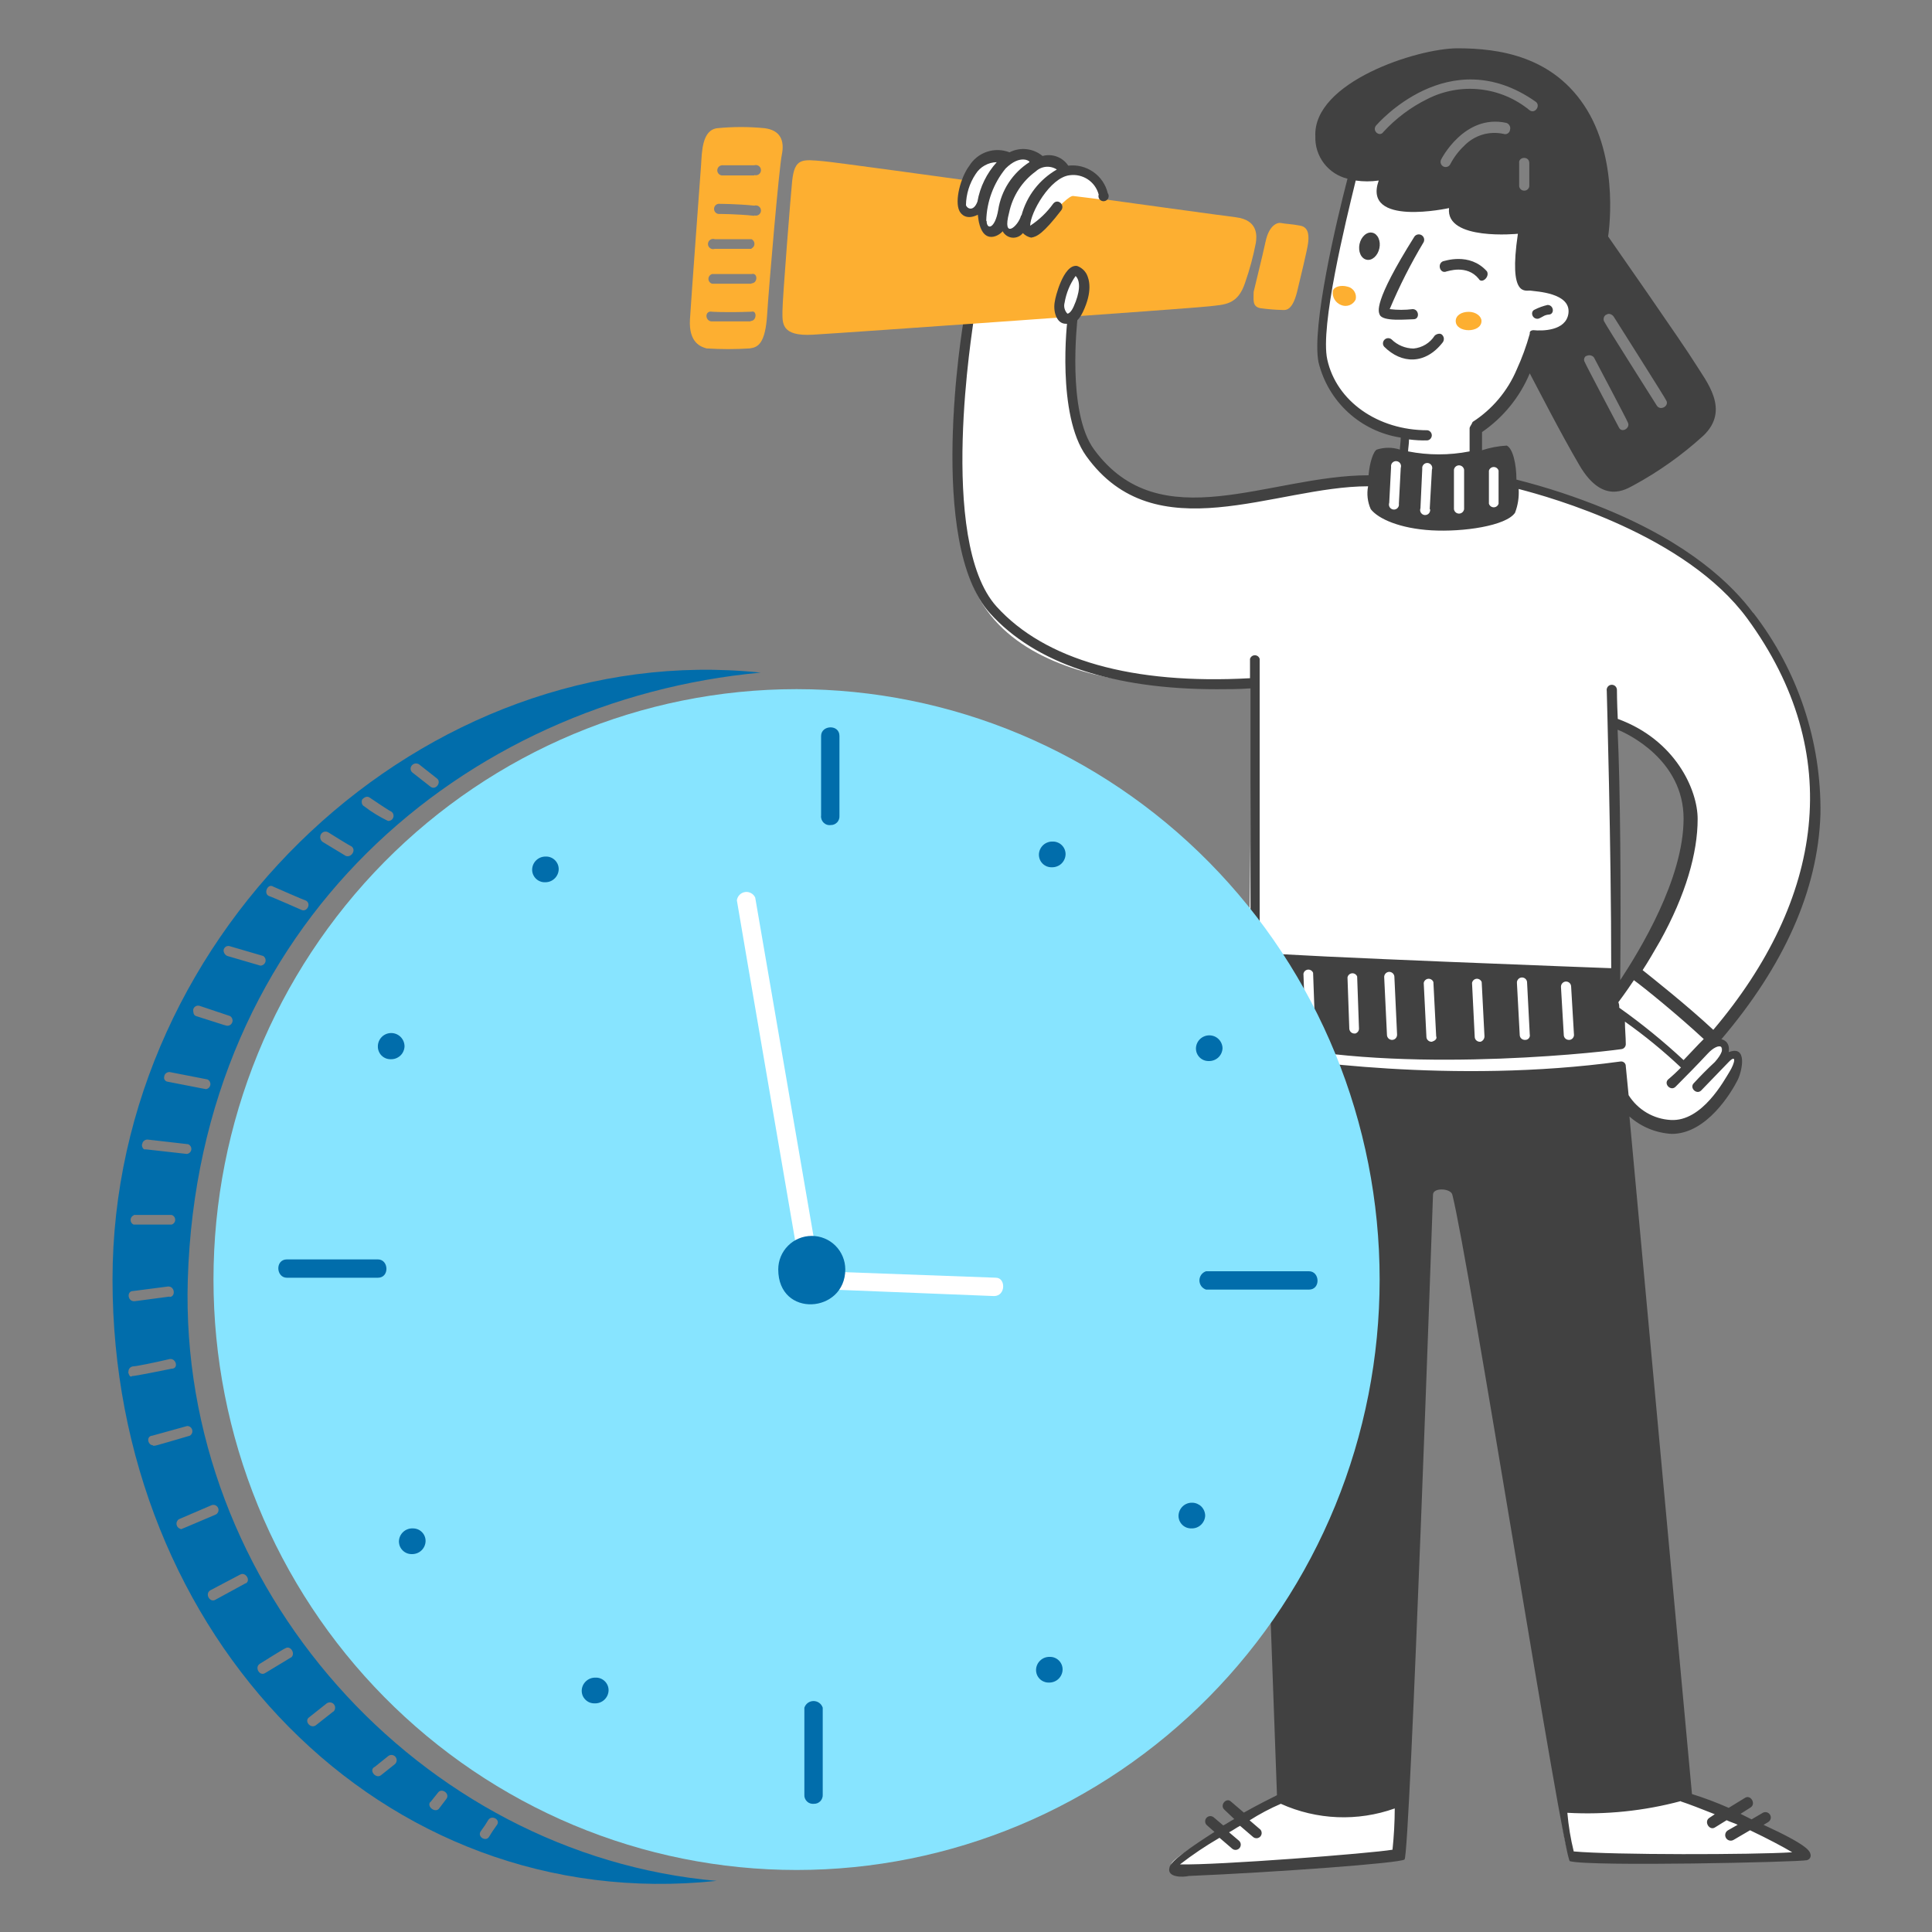 <svg width="50" height="50" viewBox="0 0 50 50" fill="none" xmlns="http://www.w3.org/2000/svg">
<rect x="0" y="0" width="50" height="50" fill="#808080" stroke="none"/>
<path d="M44.568 27.365C44.615 26.722 44.115 26.937 44.093 26.937C46.278 25.035 48.68 19.662 44.948 15.53C42.928 13.295 39.125 12.5 39.125 12.5C39.125 12.5 39.17 11.75 38.913 11.62C38.72 11.527 38.2 11.787 38.2 11.787C38.188 11.573 38.188 11.359 38.2 11.145C38.965 10.572 39.511 9.755 39.75 8.83C39.75 8.83 40.833 8.757 40.82 8.187C40.808 7.617 39.988 7.405 39.585 7.405C39.481 6.893 39.473 6.365 39.563 5.85C39.563 5.85 37.493 6.192 37.66 5.265C37.66 5.265 35.378 5.882 35.855 4.6C35.855 4.6 35.235 4.695 35.023 4.53C35.023 4.53 33.66 8.78 34.475 10.042C34.683 10.381 34.968 10.665 35.307 10.872C35.646 11.078 36.029 11.201 36.425 11.23L36.353 11.8C36.14 11.788 35.926 11.788 35.713 11.8C35.545 11.825 35.57 12.442 35.57 12.442C33.193 12.252 30.385 14.157 28.345 12.015C27.465 11.09 27.728 8.165 27.728 8.165L24.948 8.377C24.948 8.377 24.185 12.627 25.16 15.102C26.465 18.407 32.41 17.692 32.41 17.692L32.293 27.387C35.19 28.67 41.915 27.792 41.915 27.792L41.988 28.67C43.343 29.882 44.59 28.627 44.838 27.815C45.085 27.002 44.568 27.365 44.568 27.365ZM41.788 25.725L41.62 18.69C41.62 18.69 43.605 19.427 43.713 20.995C43.863 23.23 41.788 25.725 41.788 25.725Z" fill="white"/>
<path d="M40.359 46.66C40.359 46.66 40.504 47.942 40.622 47.99C40.739 48.037 46.492 48.132 46.562 47.942C46.632 47.752 43.812 46.565 43.544 46.47C43.522 46.47 41.359 47.062 40.359 46.66Z" fill="white"/>
<path d="M30.311 48.25C30.311 48.607 33.186 48.345 36.181 48C36.286 47.547 36.286 47.075 36.181 46.622C36.181 46.622 34.351 47.05 33.138 46.48C33.116 46.47 30.286 48.037 30.311 48.25Z" fill="white"/>
<path d="M38.341 8.307C38.341 8.187 38.199 8.07 38.009 8.07C37.819 8.07 37.674 8.165 37.674 8.307C37.674 8.625 38.341 8.625 38.341 8.307Z" fill="#FDAF31"/>
<path d="M35.085 7.75C35.093 7.714 35.094 7.677 35.088 7.641C35.082 7.605 35.068 7.57 35.048 7.539C35.029 7.508 35.003 7.482 34.973 7.461C34.943 7.44 34.909 7.425 34.873 7.418C34.705 7.37 34.515 7.418 34.493 7.535C34.484 7.61 34.499 7.685 34.538 7.75C34.576 7.815 34.635 7.865 34.705 7.893C34.775 7.923 34.853 7.925 34.924 7.899C34.995 7.872 35.053 7.819 35.085 7.75Z" fill="#FDAF31"/>
<path d="M33.781 26.532L33.733 25.202C33.738 25.174 33.751 25.148 33.772 25.128C33.793 25.109 33.82 25.097 33.848 25.094C33.877 25.091 33.906 25.098 33.93 25.113C33.954 25.128 33.973 25.151 33.983 25.177L34.031 26.51C34.088 26.695 33.781 26.692 33.781 26.532ZM35.063 26.747C35.028 26.75 34.994 26.739 34.967 26.717C34.94 26.694 34.924 26.662 34.92 26.627L34.873 25.297C34.878 25.269 34.891 25.243 34.912 25.224C34.933 25.204 34.96 25.192 34.988 25.189C35.017 25.186 35.046 25.193 35.07 25.208C35.094 25.223 35.113 25.246 35.123 25.272L35.17 26.605C35.174 26.638 35.165 26.672 35.145 26.698C35.125 26.725 35.096 26.744 35.063 26.75V26.747ZM36.038 26.912C36.004 26.915 35.969 26.904 35.943 26.883C35.916 26.861 35.899 26.829 35.895 26.795L35.823 25.295C35.82 25.26 35.831 25.226 35.854 25.199C35.876 25.172 35.908 25.156 35.943 25.152C35.977 25.15 36.011 25.16 36.038 25.182C36.065 25.204 36.082 25.236 36.086 25.27L36.156 26.77C36.158 26.804 36.148 26.838 36.126 26.865C36.104 26.892 36.072 26.909 36.038 26.912ZM37.058 26.96C37.024 26.963 36.989 26.952 36.963 26.93C36.936 26.908 36.919 26.877 36.916 26.842L36.846 25.44C36.85 25.412 36.864 25.386 36.885 25.366C36.906 25.346 36.932 25.334 36.961 25.331C36.989 25.328 37.018 25.335 37.042 25.35C37.067 25.365 37.085 25.388 37.096 25.415L37.168 26.817C37.2 26.89 37.13 26.937 37.058 26.96ZM38.308 26.96C38.274 26.963 38.239 26.952 38.213 26.93C38.186 26.908 38.169 26.877 38.166 26.842L38.096 25.44C38.1 25.412 38.114 25.386 38.135 25.366C38.156 25.346 38.182 25.334 38.211 25.331C38.239 25.328 38.268 25.335 38.292 25.35C38.317 25.365 38.335 25.388 38.346 25.415L38.418 26.817C38.419 26.849 38.409 26.879 38.391 26.905C38.373 26.931 38.348 26.95 38.318 26.96H38.308ZM39.473 26.912C39.439 26.915 39.404 26.904 39.378 26.883C39.351 26.861 39.334 26.829 39.331 26.795L39.258 25.44C39.255 25.405 39.266 25.371 39.289 25.344C39.311 25.317 39.343 25.301 39.378 25.297C39.412 25.295 39.447 25.305 39.473 25.327C39.5 25.349 39.517 25.381 39.52 25.415L39.59 26.77C39.594 26.786 39.594 26.804 39.591 26.82C39.587 26.837 39.58 26.852 39.57 26.866C39.559 26.879 39.546 26.891 39.531 26.899C39.516 26.907 39.5 26.911 39.483 26.912H39.473ZM40.613 26.912C40.579 26.915 40.544 26.904 40.518 26.883C40.491 26.861 40.474 26.829 40.471 26.795L40.398 25.545C40.396 25.51 40.407 25.476 40.429 25.45C40.452 25.423 40.483 25.406 40.518 25.402C40.553 25.4 40.587 25.411 40.614 25.433C40.641 25.456 40.657 25.488 40.66 25.522L40.733 26.757C40.736 26.775 40.736 26.793 40.732 26.81C40.728 26.827 40.721 26.844 40.711 26.858C40.7 26.873 40.688 26.885 40.672 26.894C40.657 26.904 40.641 26.91 40.623 26.912H40.613ZM41.863 18.885C42.113 18.98 43.571 19.665 43.571 21.185C43.571 22.755 42.428 24.607 41.931 25.367C41.953 23.135 41.935 20.36 41.863 18.885ZM43.571 27.435C43.046 26.947 42.49 26.494 41.906 26.08C41.909 26.031 41.901 25.983 41.883 25.937C41.883 25.937 42.073 25.687 42.285 25.367C42.548 25.557 43.428 26.272 44.093 26.89C43.925 27.055 43.751 27.25 43.571 27.435ZM36.038 47.87C35.49 47.965 31.498 48.275 30.538 48.25C30.863 47.998 31.205 47.769 31.561 47.562L31.893 47.847C31.907 47.858 31.923 47.866 31.94 47.871C31.958 47.875 31.976 47.877 31.993 47.874C32.011 47.872 32.028 47.866 32.043 47.857C32.059 47.848 32.072 47.837 32.083 47.822C32.094 47.808 32.102 47.792 32.106 47.775C32.111 47.758 32.112 47.74 32.11 47.722C32.108 47.705 32.102 47.688 32.093 47.672C32.084 47.657 32.072 47.643 32.058 47.632L31.808 47.42C31.903 47.372 31.998 47.3 32.093 47.252L32.425 47.537C32.439 47.55 32.456 47.56 32.473 47.566C32.491 47.572 32.51 47.574 32.528 47.573C32.547 47.571 32.565 47.566 32.581 47.557C32.598 47.548 32.612 47.536 32.624 47.521C32.635 47.506 32.643 47.489 32.648 47.471C32.653 47.453 32.653 47.434 32.65 47.416C32.647 47.397 32.64 47.38 32.63 47.364C32.62 47.348 32.606 47.335 32.59 47.325L32.34 47.11C32.598 46.946 32.868 46.803 33.148 46.682C34.078 47.102 35.135 47.145 36.096 46.802C36.095 47.159 36.075 47.515 36.038 47.87ZM43.498 46.62C43.713 46.69 44.02 46.81 44.378 46.952L44.236 47.047C44.093 47.142 44.236 47.38 44.378 47.297L44.685 47.107C44.781 47.155 44.876 47.177 44.971 47.225L44.721 47.367C44.687 47.386 44.663 47.418 44.653 47.454C44.643 47.491 44.648 47.531 44.667 47.564C44.686 47.597 44.717 47.621 44.754 47.631C44.791 47.641 44.83 47.636 44.863 47.617L45.291 47.367C45.743 47.582 46.145 47.795 46.383 47.937C45.355 48.002 41.74 48.007 40.728 47.915C40.647 47.586 40.592 47.252 40.563 46.915C41.552 46.97 42.544 46.868 43.501 46.612L43.498 46.62ZM41.573 8.147C41.62 8.1 41.715 8.125 41.763 8.195C41.763 8.195 43.118 10.335 43.118 10.357C43.213 10.5 42.975 10.642 42.88 10.5C42.88 10.5 41.526 8.362 41.526 8.337C41.514 8.322 41.507 8.304 41.503 8.285C41.499 8.266 41.5 8.247 41.505 8.228C41.509 8.209 41.517 8.192 41.529 8.176C41.541 8.161 41.556 8.149 41.573 8.14V8.147ZM41.05 9.217C41.082 9.197 41.12 9.19 41.157 9.196C41.194 9.202 41.227 9.221 41.251 9.25C41.251 9.25 42.13 10.912 42.13 10.937C42.2 11.08 41.963 11.222 41.893 11.055C41.893 11.055 41.013 9.392 41.013 9.37C41.005 9.357 40.999 9.343 40.997 9.327C40.994 9.312 40.995 9.297 40.998 9.282C41.002 9.267 41.008 9.253 41.017 9.241C41.026 9.228 41.037 9.218 41.05 9.21V9.217ZM35.611 3.25C35.633 3.227 37.493 1.05 39.743 2.632C39.883 2.732 39.721 2.965 39.578 2.847C39.213 2.549 38.77 2.363 38.302 2.313C37.833 2.262 37.36 2.349 36.941 2.562C36.511 2.774 36.124 3.064 35.8 3.417C35.706 3.555 35.501 3.387 35.611 3.25ZM39.578 4.225V4.82C39.574 4.852 39.558 4.881 39.534 4.902C39.51 4.923 39.479 4.934 39.447 4.934C39.415 4.934 39.384 4.923 39.36 4.902C39.336 4.881 39.32 4.852 39.316 4.82V4.22C39.293 4.055 39.578 4.03 39.578 4.22V4.225ZM39.078 3.37C39.075 3.388 39.068 3.405 39.057 3.419C39.047 3.434 39.033 3.446 39.017 3.455C39.002 3.465 38.984 3.47 38.966 3.472C38.948 3.473 38.93 3.471 38.913 3.465C38.73 3.425 38.54 3.432 38.361 3.486C38.182 3.541 38.02 3.64 37.891 3.775C37.746 3.912 37.625 4.073 37.533 4.25C37.517 4.281 37.489 4.305 37.456 4.316C37.422 4.327 37.386 4.325 37.354 4.309C37.323 4.293 37.299 4.265 37.288 4.231C37.277 4.198 37.28 4.161 37.295 4.13C37.295 4.13 37.891 2.942 38.983 3.18C39.02 3.192 39.051 3.218 39.069 3.253C39.087 3.287 39.09 3.328 39.078 3.365V3.37ZM45.376 15.87C44.831 15.135 43.736 14.065 41.526 13.162C40.784 12.859 40.022 12.608 39.245 12.412C39.245 12.007 39.151 11.605 38.995 11.532C38.778 11.544 38.562 11.584 38.355 11.652V11.182C38.904 10.804 39.333 10.277 39.59 9.662C39.803 10.065 40.383 11.2 40.873 12.037C41.48 13.077 42.086 12.655 42.276 12.56C42.927 12.207 43.533 11.776 44.081 11.277C44.788 10.605 44.158 9.872 43.868 9.4C43.578 8.927 41.618 6.12 41.618 6.12C41.618 6.12 41.925 4.245 41.071 2.842C40.215 1.44 38.77 1.25 37.723 1.25C36.675 1.25 33.973 2.127 34.041 3.53C34.032 3.78 34.111 4.026 34.262 4.225C34.414 4.425 34.63 4.566 34.873 4.625C34.588 5.717 33.941 8.45 34.123 9.375C34.245 9.874 34.511 10.326 34.89 10.673C35.269 11.021 35.743 11.247 36.251 11.325C36.251 11.445 36.228 11.575 36.228 11.635C36.035 11.573 35.827 11.573 35.633 11.635C35.538 11.682 35.443 11.99 35.418 12.3C32.848 12.3 30.028 13.965 28.316 11.635C27.598 10.662 27.886 8.282 27.886 8.235C27.892 8.216 27.895 8.196 27.893 8.176C27.891 8.156 27.884 8.137 27.873 8.12C27.863 8.104 27.848 8.089 27.831 8.079C27.814 8.069 27.795 8.062 27.775 8.06C27.755 8.059 27.735 8.061 27.717 8.069C27.698 8.076 27.681 8.087 27.668 8.102C27.654 8.117 27.644 8.134 27.639 8.153C27.633 8.173 27.632 8.193 27.636 8.212C27.61 8.307 27.346 10.735 28.11 11.8C29.901 14.3 32.995 12.585 35.406 12.585C35.368 12.785 35.392 12.992 35.475 13.177C35.668 13.427 36.225 13.677 37.045 13.725C37.865 13.772 38.975 13.61 39.208 13.272C39.284 13.076 39.316 12.865 39.303 12.655C40.133 12.87 43.628 13.842 45.218 16.005C47.781 19.505 47.183 23.292 44.34 26.652C43.651 26.01 42.748 25.297 42.511 25.107C42.653 24.892 42.8 24.635 42.961 24.357C43.628 23.157 43.935 22.075 43.935 21.195C43.935 20.445 43.365 19.152 41.868 18.605C41.846 18.155 41.846 17.87 41.846 17.855C41.846 17.836 41.842 17.818 41.834 17.801C41.827 17.784 41.816 17.769 41.802 17.756C41.789 17.744 41.773 17.735 41.755 17.729C41.737 17.723 41.719 17.721 41.7 17.722C41.682 17.724 41.664 17.73 41.648 17.739C41.632 17.748 41.618 17.76 41.607 17.775C41.596 17.79 41.588 17.807 41.584 17.825C41.58 17.843 41.579 17.862 41.583 17.88C41.583 17.927 41.698 21.88 41.698 25.057C41.698 25.057 33.363 24.747 32.6 24.652V17.052C32.593 17.025 32.576 17.001 32.554 16.984C32.531 16.967 32.504 16.958 32.475 16.958C32.447 16.958 32.42 16.967 32.397 16.984C32.375 17.001 32.358 17.025 32.35 17.052V17.552C29.308 17.72 27.048 17.082 25.793 15.7C24.243 13.992 25.198 8.357 25.198 8.285C25.221 8.12 24.96 8.072 24.948 8.237C24.901 8.487 23.983 14.052 25.616 15.865C26.785 17.167 28.798 17.837 31.483 17.837C31.768 17.837 32.053 17.837 32.363 17.815V26.772C32.363 26.803 32.373 26.832 32.389 26.858C32.406 26.883 32.43 26.903 32.458 26.915C35.833 27.817 41.108 27.272 41.958 27.152C41.992 27.149 42.024 27.132 42.046 27.105C42.068 27.078 42.078 27.044 42.075 27.01C42.075 26.845 42.053 26.63 42.053 26.44C42.564 26.801 43.048 27.198 43.503 27.627C43.398 27.736 43.286 27.84 43.17 27.937C43.05 28.055 43.24 28.245 43.361 28.127C43.645 27.842 43.928 27.555 44.191 27.272C44.498 26.937 44.761 27.057 44.38 27.485C44.191 27.66 44.01 27.843 43.836 28.032C43.715 28.15 43.906 28.34 44.026 28.222L44.738 27.485C44.948 27.267 44.901 27.507 44.761 27.735C44.62 27.962 44.048 29.032 43.24 28.985C43.02 28.973 42.806 28.909 42.616 28.797C42.426 28.685 42.265 28.529 42.148 28.342L42.075 27.592C42.076 27.575 42.072 27.557 42.065 27.541C42.057 27.524 42.047 27.51 42.033 27.498C42.019 27.487 42.003 27.479 41.986 27.474C41.969 27.47 41.95 27.469 41.933 27.472C37.586 28.067 33.403 27.425 32.523 27.282C32.502 27.277 32.48 27.277 32.46 27.282C32.439 27.287 32.419 27.296 32.403 27.31C32.387 27.324 32.374 27.342 32.367 27.362C32.359 27.382 32.356 27.404 32.358 27.425L33.048 46.46C32.855 46.555 32.548 46.71 32.191 46.91L31.858 46.625C31.741 46.507 31.55 46.72 31.693 46.84L31.943 47.077C31.848 47.125 31.753 47.195 31.658 47.242L31.408 47.03C31.394 47.019 31.378 47.011 31.361 47.006C31.344 47.001 31.326 47 31.308 47.002C31.291 47.004 31.274 47.009 31.258 47.018C31.243 47.027 31.229 47.038 31.218 47.052C31.207 47.066 31.199 47.082 31.194 47.099C31.189 47.117 31.188 47.134 31.19 47.152C31.192 47.17 31.198 47.187 31.206 47.202C31.215 47.218 31.227 47.231 31.241 47.242L31.43 47.41C30.838 47.79 30.291 48.16 30.265 48.335C30.195 48.597 30.623 48.585 30.765 48.55C33.001 48.455 36.266 48.217 36.35 48.122C36.493 47.955 37.086 30.942 37.086 30.917C37.086 30.727 37.543 30.75 37.586 30.917C38.005 32.547 40.461 48.122 40.628 48.167C41.148 48.312 46.568 48.19 46.758 48.142C46.776 48.139 46.793 48.132 46.807 48.121C46.822 48.111 46.835 48.097 46.844 48.082C46.853 48.066 46.858 48.049 46.86 48.031C46.861 48.013 46.859 47.994 46.853 47.977C46.828 47.905 46.806 47.762 45.641 47.227L45.761 47.155C45.792 47.136 45.815 47.105 45.824 47.07C45.833 47.034 45.827 46.996 45.808 46.965C45.789 46.933 45.758 46.911 45.723 46.902C45.687 46.893 45.65 46.898 45.618 46.917L45.331 47.085L45.045 46.942L45.308 46.775C45.45 46.68 45.308 46.442 45.166 46.525L44.738 46.787C44.429 46.65 44.111 46.53 43.788 46.43L42.17 28.895C42.474 29.165 42.86 29.323 43.266 29.345C44.168 29.345 44.808 28.275 44.975 27.942C45.093 27.692 45.225 27.04 44.738 27.23C44.785 26.945 44.571 26.897 44.548 26.897C46.163 24.997 47.048 23.05 47.113 21.075C47.141 19.191 46.529 17.353 45.376 15.862V15.87ZM36.203 13.035C36.206 13.055 36.205 13.075 36.2 13.094C36.194 13.113 36.184 13.131 36.171 13.145C36.157 13.16 36.141 13.171 36.122 13.179C36.103 13.186 36.083 13.189 36.063 13.187C36.043 13.185 36.024 13.179 36.007 13.168C35.99 13.158 35.976 13.144 35.965 13.127C35.954 13.11 35.948 13.091 35.946 13.071C35.944 13.051 35.946 13.031 35.953 13.012L36.001 12.085C35.997 12.065 35.999 12.045 36.005 12.026C36.01 12.007 36.02 11.989 36.034 11.975C36.048 11.96 36.065 11.949 36.083 11.942C36.102 11.935 36.122 11.933 36.142 11.935C36.162 11.937 36.181 11.943 36.198 11.954C36.215 11.964 36.229 11.979 36.239 11.995C36.25 12.012 36.256 12.032 36.258 12.051C36.26 12.071 36.258 12.091 36.251 12.11L36.203 13.035ZM37.011 13.177C37.014 13.197 37.013 13.217 37.007 13.236C37.002 13.255 36.992 13.273 36.978 13.288C36.965 13.303 36.948 13.314 36.929 13.321C36.911 13.328 36.891 13.331 36.871 13.329C36.851 13.328 36.832 13.321 36.815 13.311C36.798 13.3 36.783 13.286 36.773 13.269C36.762 13.252 36.755 13.233 36.753 13.213C36.751 13.194 36.754 13.174 36.761 13.155C36.761 13.155 36.808 12.155 36.808 12.132C36.805 12.113 36.806 12.093 36.812 12.073C36.818 12.055 36.828 12.037 36.842 12.023C36.855 12.008 36.872 11.997 36.891 11.99C36.909 11.983 36.929 11.98 36.949 11.982C36.969 11.984 36.988 11.991 37.005 12.001C37.022 12.012 37.036 12.026 37.047 12.043C37.057 12.06 37.064 12.079 37.066 12.099C37.068 12.119 37.065 12.139 37.058 12.157C37.058 12.18 37.001 13.177 37.001 13.177H37.011ZM37.891 13.177C37.886 13.209 37.87 13.238 37.846 13.259C37.822 13.28 37.791 13.292 37.759 13.292C37.727 13.292 37.696 13.28 37.672 13.259C37.648 13.238 37.632 13.209 37.628 13.177V12.157C37.632 12.126 37.648 12.097 37.672 12.076C37.696 12.055 37.727 12.043 37.759 12.043C37.791 12.043 37.822 12.055 37.846 12.076C37.87 12.097 37.886 12.126 37.891 12.157V13.177ZM38.033 11.087V11.682C37.507 11.785 36.966 11.785 36.441 11.682C36.441 11.61 36.465 11.492 36.465 11.372C36.623 11.393 36.782 11.402 36.941 11.397C36.972 11.393 37.001 11.377 37.022 11.353C37.043 11.329 37.055 11.298 37.055 11.266C37.055 11.234 37.043 11.203 37.022 11.179C37.001 11.155 36.972 11.139 36.941 11.135C35.658 11.135 34.588 10.385 34.35 9.305C34.16 8.45 34.825 5.74 35.086 4.672C35.283 4.701 35.483 4.701 35.681 4.672C35.251 5.882 37.501 5.385 37.501 5.385C37.406 6.24 39.283 6.05 39.283 6.05C39.033 7.737 39.495 7.5 39.615 7.522C39.736 7.545 40.668 7.572 40.59 8.117C40.523 8.57 39.901 8.567 39.685 8.545C39.638 8.545 39.59 8.567 39.59 8.615V8.64C39.502 8.957 39.388 9.268 39.251 9.567C39.015 10.123 38.618 10.594 38.111 10.92C38.081 11 38.033 11.04 38.033 11.087ZM38.783 13.035C38.775 13.062 38.759 13.086 38.736 13.103C38.714 13.12 38.686 13.129 38.658 13.129C38.63 13.129 38.602 13.12 38.58 13.103C38.557 13.086 38.541 13.062 38.533 13.035V12.18C38.541 12.153 38.557 12.129 38.58 12.112C38.602 12.095 38.63 12.086 38.658 12.086C38.686 12.086 38.714 12.095 38.736 12.112C38.759 12.129 38.775 12.153 38.783 12.18V13.035Z" fill="#414141"/>
<path d="M19.781 3.317C19.379 3.278 18.974 3.278 18.571 3.317C18.166 3.357 18.166 3.935 18.144 4.267C18.121 4.6 17.894 7.642 17.856 8.267C17.819 8.892 18.166 8.982 18.286 9.017C18.658 9.041 19.03 9.041 19.401 9.017C19.616 8.99 19.806 8.897 19.854 8.137C19.901 7.377 20.166 4.312 20.234 4.002C20.311 3.627 20.186 3.365 19.781 3.317ZM19.426 8.317H18.404C18.239 8.292 18.239 8.032 18.429 8.067C18.429 8.067 18.761 8.092 19.449 8.067C19.591 8.022 19.591 8.307 19.426 8.307V8.317ZM19.449 7.342H18.429C18.402 7.335 18.378 7.318 18.361 7.296C18.344 7.273 18.334 7.246 18.334 7.217C18.334 7.189 18.344 7.162 18.361 7.139C18.378 7.117 18.402 7.1 18.429 7.092H19.449C19.616 7.047 19.616 7.332 19.449 7.332V7.342ZM19.449 6.44H18.499C18.479 6.447 18.457 6.449 18.436 6.446C18.416 6.443 18.396 6.435 18.378 6.423C18.361 6.411 18.347 6.395 18.337 6.376C18.328 6.357 18.322 6.336 18.322 6.315C18.322 6.294 18.328 6.273 18.337 6.254C18.347 6.235 18.361 6.219 18.378 6.207C18.396 6.195 18.416 6.187 18.436 6.184C18.457 6.181 18.479 6.183 18.499 6.19H19.449C19.472 6.201 19.491 6.218 19.505 6.239C19.518 6.26 19.525 6.285 19.525 6.31C19.525 6.335 19.518 6.36 19.505 6.381C19.491 6.402 19.472 6.419 19.449 6.43V6.44ZM19.521 5.585C19.069 5.537 18.619 5.537 18.594 5.537C18.562 5.533 18.533 5.517 18.512 5.493C18.491 5.469 18.48 5.438 18.48 5.406C18.48 5.374 18.491 5.343 18.512 5.319C18.533 5.295 18.562 5.279 18.594 5.275C18.594 5.275 19.069 5.275 19.521 5.322C19.541 5.316 19.562 5.314 19.583 5.318C19.603 5.321 19.623 5.329 19.64 5.342C19.657 5.354 19.67 5.37 19.68 5.389C19.689 5.407 19.694 5.428 19.694 5.449C19.694 5.469 19.689 5.49 19.68 5.509C19.67 5.527 19.657 5.543 19.64 5.556C19.623 5.568 19.603 5.576 19.583 5.579C19.562 5.583 19.541 5.581 19.521 5.575V5.585ZM19.521 4.54H18.714C18.695 4.542 18.676 4.541 18.658 4.536C18.64 4.53 18.623 4.521 18.609 4.509C18.594 4.496 18.583 4.481 18.575 4.463C18.567 4.446 18.563 4.428 18.563 4.409C18.563 4.39 18.567 4.371 18.575 4.354C18.583 4.337 18.594 4.321 18.609 4.309C18.623 4.296 18.64 4.287 18.658 4.282C18.676 4.276 18.695 4.275 18.714 4.277H19.521C19.541 4.271 19.562 4.269 19.583 4.273C19.603 4.276 19.623 4.284 19.64 4.297C19.657 4.309 19.67 4.325 19.68 4.344C19.689 4.362 19.694 4.383 19.694 4.404C19.694 4.424 19.689 4.445 19.68 4.464C19.67 4.482 19.657 4.498 19.64 4.511C19.623 4.523 19.603 4.531 19.583 4.534C19.562 4.538 19.541 4.536 19.521 4.53V4.54Z" fill="#FDAF31"/>
<path d="M20.5 4.695C20.473 4.932 20.25 7.737 20.25 8.045C20.25 8.352 20.203 8.71 21.035 8.662C21.868 8.615 30.921 7.975 31.3 7.927C31.68 7.88 32.035 7.902 32.225 7.31C32.342 6.976 32.434 6.634 32.501 6.287C32.526 6.12 32.573 5.692 31.978 5.622C31.383 5.552 21.855 4.22 21.311 4.172C20.765 4.125 20.563 4.077 20.5 4.695Z" fill="#FDAF31"/>
<path d="M32.614 7.975C32.803 8.002 32.993 8.018 33.184 8.022C33.257 8.022 33.434 8.07 33.564 7.57C33.657 7.19 33.827 6.477 33.849 6.32C33.872 6.162 33.897 5.89 33.659 5.842C33.422 5.795 33.257 5.795 33.159 5.772C33.062 5.75 32.847 5.82 32.754 6.247C32.662 6.675 32.492 7.34 32.444 7.555C32.447 7.75 32.399 7.93 32.614 7.975Z" fill="#FDAF31"/>
<path d="M35.705 8.14C35.68 8.07 35.517 7.852 36.607 6.12C36.628 6.093 36.659 6.074 36.693 6.068C36.726 6.062 36.761 6.068 36.791 6.086C36.82 6.104 36.842 6.132 36.852 6.165C36.862 6.198 36.859 6.234 36.845 6.265C36.511 6.822 36.217 7.402 35.965 8C36.162 8.025 36.362 8.025 36.56 8C36.725 8 36.75 8.262 36.582 8.262C36.415 8.262 35.772 8.332 35.705 8.14Z" fill="#414141"/>
<path d="M38.269 7.215C37.961 6.835 37.461 7.025 37.436 7.025C37.271 7.095 37.186 6.835 37.341 6.763C37.366 6.763 38.031 6.513 38.484 7.025C38.559 7.175 38.339 7.353 38.269 7.215Z" fill="#414141"/>
<path d="M39.789 8.25C39.646 8.25 39.599 8.06 39.719 8.012C39.824 7.959 39.936 7.919 40.051 7.892C40.216 7.892 40.241 8.142 40.074 8.142C40.023 8.147 39.974 8.163 39.931 8.19C39.884 8.212 39.836 8.25 39.789 8.25Z" fill="#414141"/>
<path d="M35.822 8.972C35.8 8.946 35.789 8.914 35.791 8.88C35.793 8.847 35.807 8.815 35.831 8.791C35.854 8.768 35.886 8.753 35.919 8.752C35.953 8.75 35.986 8.761 36.012 8.782C36.164 8.932 36.368 9.017 36.582 9.02C36.692 9.01 36.799 8.974 36.894 8.917C36.989 8.859 37.069 8.781 37.129 8.687C37.177 8.64 37.272 8.615 37.319 8.662C37.345 8.687 37.362 8.719 37.366 8.754C37.37 8.79 37.361 8.825 37.342 8.855C36.887 9.445 36.269 9.42 35.822 8.972Z" fill="#414141"/>
<path d="M35.367 6.721C35.401 6.729 35.436 6.727 35.471 6.716C35.506 6.705 35.539 6.685 35.57 6.658C35.601 6.63 35.628 6.596 35.65 6.556C35.672 6.516 35.688 6.472 35.698 6.426C35.708 6.38 35.711 6.333 35.707 6.288C35.703 6.243 35.692 6.201 35.675 6.163C35.658 6.125 35.635 6.094 35.608 6.069C35.581 6.045 35.549 6.029 35.515 6.022C35.447 6.007 35.374 6.03 35.312 6.086C35.25 6.141 35.204 6.224 35.184 6.317C35.165 6.41 35.173 6.505 35.207 6.58C35.241 6.656 35.299 6.707 35.367 6.721Z" fill="#414141"/>
<path d="M28.552 5.17C28.514 4.952 28.395 4.756 28.217 4.624C28.04 4.491 27.819 4.432 27.599 4.457C27.599 4.457 27.482 4.03 26.849 4.267C26.849 4.267 26.707 3.84 26.019 4.15C26.019 4.15 25.457 3.747 25.067 4.577C24.487 5.827 25.257 5.55 25.317 5.385C25.317 5.385 25.292 6.05 25.567 6.072C25.842 6.095 25.947 5.692 25.947 5.692C25.947 5.692 25.922 6.027 26.112 6.072C26.302 6.117 26.492 5.86 26.517 5.765C26.517 5.765 26.444 6.052 26.612 6.072C26.779 6.092 27.584 5.052 27.774 5.072C27.964 5.092 28.552 5.17 28.552 5.17Z" fill="white"/>
<path d="M28.669 5C28.615 4.776 28.482 4.58 28.293 4.449C28.105 4.318 27.875 4.26 27.646 4.287C27.576 4.181 27.474 4.099 27.354 4.054C27.235 4.009 27.104 4.003 26.981 4.037C26.864 3.939 26.72 3.878 26.568 3.861C26.416 3.844 26.262 3.872 26.126 3.942C25.938 3.869 25.73 3.864 25.539 3.929C25.348 3.994 25.186 4.125 25.081 4.297C24.866 4.582 24.696 5.202 24.831 5.462C24.879 5.557 25.021 5.7 25.306 5.557C25.379 6.365 25.831 6.127 25.949 5.985C25.973 6.031 26.009 6.07 26.052 6.099C26.095 6.128 26.145 6.146 26.197 6.151C26.249 6.155 26.301 6.147 26.349 6.126C26.397 6.106 26.439 6.073 26.471 6.032C26.53 6.092 26.605 6.133 26.686 6.15C26.829 6.127 26.994 6.055 27.469 5.437C27.564 5.295 27.371 5.127 27.256 5.272C27.095 5.497 26.893 5.69 26.661 5.842C26.661 5.512 27.174 4.592 27.684 4.535C27.848 4.512 28.015 4.551 28.154 4.643C28.292 4.735 28.391 4.874 28.434 5.035C28.427 5.056 28.426 5.079 28.43 5.101C28.434 5.123 28.444 5.144 28.459 5.161C28.474 5.178 28.492 5.191 28.513 5.199C28.534 5.207 28.557 5.21 28.579 5.206C28.602 5.203 28.623 5.194 28.641 5.18C28.659 5.167 28.673 5.149 28.682 5.128C28.691 5.107 28.694 5.085 28.692 5.062C28.69 5.04 28.682 5.018 28.669 5ZM24.999 5.312C25.003 5.025 25.09 4.744 25.249 4.505C25.307 4.412 25.388 4.335 25.484 4.282C25.579 4.228 25.687 4.199 25.796 4.197C25.537 4.483 25.363 4.837 25.296 5.217C25.199 5.48 25.034 5.407 24.999 5.312ZM25.524 5.717C25.535 5.223 25.711 4.746 26.024 4.362C26.404 3.982 26.666 4.172 26.641 4.197C26.427 4.334 26.244 4.515 26.104 4.728C25.965 4.941 25.873 5.181 25.834 5.432C25.749 5.93 25.534 5.955 25.534 5.717H25.524ZM26.426 5.575C26.354 5.86 25.926 6.22 26.116 5.502C26.206 5.073 26.452 4.693 26.806 4.435C26.879 4.367 26.972 4.326 27.071 4.317C27.169 4.309 27.268 4.333 27.351 4.387C27.128 4.515 26.932 4.686 26.775 4.889C26.618 5.093 26.503 5.326 26.436 5.575H26.426Z" fill="#414141"/>
<path d="M27.838 7C27.695 6.978 27.41 7.713 27.41 7.928C27.41 8.143 27.53 8.308 27.743 8.235C27.955 8.163 28.338 7.078 27.838 7Z" fill="white"/>
<path d="M27.552 8.377C27.339 8.355 27.244 8.045 27.302 7.785C27.302 7.737 27.514 6.835 27.872 6.882C27.979 6.919 28.068 6.995 28.122 7.095C28.192 7.237 28.277 7.542 28.027 8.07C27.904 8.33 27.767 8.402 27.552 8.377ZM27.552 7.832C27.538 7.882 27.537 7.934 27.55 7.984C27.563 8.034 27.588 8.08 27.624 8.117C27.647 8.117 27.717 8.092 27.789 7.927C27.942 7.587 27.977 7.282 27.837 7.142C27.691 7.348 27.594 7.584 27.552 7.832Z" fill="#414141"/>
<path d="M5.525 33.115C5.525 35.121 5.916 37.108 6.674 38.962C7.432 40.816 8.544 42.501 9.945 43.919C11.346 45.338 13.01 46.464 14.841 47.232C16.672 48 18.634 48.395 20.615 48.395C22.597 48.395 24.559 48 26.39 47.232C28.221 46.464 29.884 45.338 31.286 43.919C32.687 42.501 33.798 40.816 34.557 38.962C35.315 37.108 35.705 35.121 35.705 33.115C35.705 29.062 34.116 25.176 31.286 22.31C28.456 19.445 24.617 17.835 20.615 17.835C16.613 17.835 12.775 19.445 9.945 22.31C7.115 25.176 5.525 29.062 5.525 33.115Z" fill="#87E4FF"/>
<path d="M4.86 33.115C5.14 23.895 12.012 18.115 19.687 17.407C11 16.5 2.912 24.05 2.912 33.115C2.912 42.325 9.867 49.592 18.547 48.677C10.872 48 4.62 41.075 4.86 33.115ZM10.66 19.807C10.683 19.781 10.715 19.764 10.75 19.759C10.785 19.755 10.821 19.764 10.85 19.785L11.3 20.14C11.442 20.235 11.277 20.472 11.135 20.355L10.682 20C10.667 19.99 10.654 19.976 10.644 19.96C10.635 19.945 10.629 19.927 10.627 19.909C10.624 19.89 10.626 19.872 10.632 19.855C10.638 19.837 10.647 19.821 10.66 19.807ZM9.375 20.687C9.422 20.64 9.495 20.592 9.565 20.64C9.565 20.64 10.087 20.995 10.112 20.995C10.14 21.009 10.161 21.032 10.174 21.06C10.186 21.089 10.188 21.12 10.179 21.15C10.171 21.18 10.152 21.205 10.127 21.223C10.101 21.24 10.07 21.248 10.04 21.245C9.821 21.14 9.614 21.013 9.422 20.865C9.352 20.83 9.352 20.735 9.375 20.687ZM8.307 21.59C8.316 21.574 8.328 21.56 8.343 21.549C8.357 21.538 8.374 21.53 8.392 21.525C8.41 21.521 8.428 21.52 8.446 21.523C8.464 21.526 8.482 21.533 8.497 21.542C8.497 21.542 9.067 21.9 9.09 21.9C9.232 21.995 9.09 22.207 8.947 22.15L8.355 21.792C8.323 21.771 8.3 21.738 8.291 21.701C8.282 21.663 8.288 21.623 8.307 21.59ZM7.07 22.945C7.07 22.945 7.877 23.3 7.902 23.3C8.07 23.372 7.95 23.61 7.807 23.55C7.807 23.55 7 23.195 6.975 23.195C6.802 23.14 6.927 22.85 7.07 22.945ZM5.787 24.585C5.79 24.567 5.797 24.55 5.808 24.535C5.819 24.52 5.833 24.507 5.849 24.498C5.865 24.489 5.882 24.483 5.901 24.482C5.919 24.481 5.937 24.483 5.955 24.49L6.81 24.74C6.835 24.755 6.854 24.779 6.865 24.806C6.875 24.834 6.877 24.864 6.869 24.892C6.86 24.921 6.843 24.946 6.819 24.963C6.796 24.981 6.767 24.99 6.737 24.99L5.882 24.74C5.852 24.727 5.827 24.705 5.81 24.677C5.793 24.649 5.785 24.617 5.787 24.585ZM5 26.127C5.004 26.11 5.011 26.093 5.022 26.078C5.033 26.064 5.047 26.052 5.062 26.043C5.078 26.034 5.096 26.028 5.114 26.026C5.132 26.025 5.15 26.027 5.167 26.032L5.952 26.295C5.976 26.309 5.995 26.33 6.007 26.355C6.018 26.381 6.022 26.409 6.017 26.437C6.011 26.464 5.998 26.489 5.978 26.509C5.958 26.528 5.932 26.541 5.905 26.545C5.835 26.545 5.942 26.572 5.072 26.295C5 26.272 5 26.175 5 26.127ZM4.25 27.862C4.253 27.828 4.27 27.797 4.297 27.775C4.324 27.753 4.358 27.742 4.392 27.745L5.367 27.935C5.392 27.946 5.414 27.965 5.427 27.989C5.441 28.014 5.447 28.041 5.445 28.069C5.442 28.096 5.43 28.123 5.412 28.143C5.394 28.164 5.369 28.179 5.342 28.185C5.31 28.185 5.425 28.207 4.342 27.995C4.327 27.994 4.312 27.989 4.298 27.981C4.285 27.974 4.274 27.963 4.265 27.95C4.256 27.938 4.25 27.923 4.247 27.908C4.245 27.893 4.246 27.877 4.25 27.862ZM3.68 29.612C3.683 29.578 3.7 29.546 3.727 29.524C3.753 29.502 3.787 29.49 3.822 29.492L4.867 29.612C4.894 29.622 4.917 29.641 4.932 29.665C4.947 29.689 4.954 29.718 4.952 29.746C4.949 29.774 4.937 29.801 4.918 29.822C4.898 29.843 4.873 29.857 4.845 29.862H4.82L3.775 29.745C3.697 29.765 3.672 29.67 3.672 29.622L3.68 29.612ZM3.467 31.442H4.44C4.467 31.45 4.491 31.467 4.508 31.489C4.525 31.512 4.534 31.539 4.534 31.567C4.534 31.596 4.525 31.623 4.508 31.646C4.491 31.668 4.467 31.685 4.44 31.692H3.46C3.436 31.683 3.416 31.666 3.401 31.645C3.387 31.623 3.38 31.598 3.38 31.572C3.38 31.547 3.387 31.522 3.401 31.5C3.416 31.479 3.436 31.462 3.46 31.452L3.467 31.442ZM4.392 33.555C3.392 33.687 3.5 33.675 3.467 33.675C3.3 33.675 3.277 33.412 3.442 33.412L4.345 33.295C4.527 33.28 4.552 33.565 4.385 33.565L4.392 33.555ZM3.325 35.505C3.322 35.471 3.333 35.436 3.354 35.41C3.376 35.383 3.408 35.366 3.442 35.362C3.515 35.362 3.99 35.267 4.392 35.172C4.56 35.147 4.63 35.422 4.44 35.422C4.19 35.47 3.515 35.612 3.42 35.612C3.365 35.657 3.34 35.585 3.317 35.515L3.325 35.505ZM3.965 37.405C3.822 37.405 3.775 37.167 3.942 37.155L4.845 36.905C4.874 36.905 4.902 36.915 4.926 36.932C4.949 36.95 4.966 36.975 4.974 37.004C4.982 37.032 4.98 37.062 4.97 37.089C4.959 37.116 4.94 37.139 4.915 37.155C3.907 37.452 4.025 37.415 3.957 37.415L3.965 37.405ZM4.677 39.567C4.65 39.562 4.626 39.549 4.607 39.529C4.588 39.51 4.575 39.485 4.569 39.458C4.564 39.431 4.567 39.404 4.578 39.379C4.589 39.354 4.607 39.332 4.63 39.317L5.462 38.96C5.478 38.952 5.495 38.947 5.512 38.946C5.53 38.945 5.547 38.947 5.564 38.952C5.58 38.958 5.596 38.966 5.609 38.978C5.622 38.989 5.633 39.003 5.641 39.019C5.649 39.034 5.653 39.051 5.655 39.069C5.656 39.086 5.654 39.104 5.649 39.12C5.643 39.137 5.634 39.152 5.623 39.165C5.612 39.179 5.598 39.19 5.582 39.197C4.697 39.572 4.695 39.577 4.67 39.577L4.677 39.567ZM6.365 40.97L5.582 41.397C5.437 41.492 5.295 41.255 5.437 41.16L6.215 40.75C6.357 40.67 6.5 40.907 6.357 40.98L6.365 40.97ZM7.53 42.895L6.865 43.297C6.722 43.392 6.58 43.155 6.722 43.06C6.722 43.06 7.362 42.657 7.387 42.657C7.522 42.572 7.665 42.81 7.522 42.905L7.53 42.895ZM8.622 44.297L8.172 44.652C8.03 44.747 7.862 44.535 8.005 44.44L8.457 44.082C8.472 44.072 8.489 44.065 8.506 44.061C8.524 44.057 8.542 44.056 8.56 44.06C8.577 44.063 8.594 44.069 8.61 44.079C8.625 44.089 8.638 44.101 8.648 44.116C8.659 44.131 8.666 44.148 8.67 44.165C8.674 44.183 8.674 44.201 8.671 44.219C8.668 44.236 8.661 44.254 8.652 44.269C8.642 44.284 8.629 44.297 8.615 44.307L8.622 44.297ZM12.447 47.385C12.516 47.294 12.58 47.199 12.637 47.1C12.732 46.957 12.972 47.1 12.852 47.242C12.784 47.334 12.72 47.429 12.662 47.527C12.582 47.68 12.345 47.537 12.44 47.395L12.447 47.385ZM11.142 46.635L11.332 46.397C11.427 46.255 11.665 46.422 11.545 46.565L11.355 46.815C11.25 46.92 11.04 46.75 11.135 46.635H11.142ZM9.692 45.732L10.047 45.447C10.061 45.436 10.077 45.428 10.094 45.423C10.111 45.419 10.129 45.417 10.147 45.419C10.164 45.421 10.181 45.427 10.197 45.436C10.213 45.444 10.226 45.456 10.237 45.47C10.248 45.484 10.256 45.5 10.261 45.517C10.266 45.534 10.267 45.552 10.265 45.57C10.263 45.587 10.258 45.604 10.249 45.62C10.24 45.635 10.229 45.649 10.215 45.66L9.857 45.945C9.732 46.04 9.542 45.827 9.685 45.732H9.692Z" fill="#016DAB"/>
<path d="M25.725 33.542L20.975 33.352C20.922 33.354 20.87 33.335 20.83 33.3C20.79 33.264 20.765 33.215 20.76 33.162C20.76 33.162 19.07 23.325 19.07 23.3C19.078 23.246 19.102 23.196 19.14 23.158C19.178 23.119 19.228 23.094 19.282 23.086C19.335 23.078 19.39 23.088 19.437 23.114C19.485 23.14 19.523 23.18 19.545 23.23L21.21 32.9L25.773 33.067C26.033 33.067 26.033 33.542 25.725 33.542Z" fill="white"/>
<path d="M21.5 21.352C21.466 21.357 21.432 21.354 21.399 21.343C21.367 21.332 21.337 21.313 21.313 21.289C21.289 21.265 21.271 21.236 21.26 21.203C21.249 21.171 21.245 21.136 21.25 21.102V19.047C21.25 18.762 21.725 18.737 21.725 19.047V21.115C21.727 21.146 21.723 21.176 21.712 21.205C21.702 21.234 21.686 21.261 21.665 21.283C21.643 21.305 21.618 21.323 21.59 21.335C21.561 21.347 21.531 21.353 21.5 21.352Z" fill="#016DAB"/>
<path d="M33.876 33.375H31.213C31.163 33.358 31.119 33.327 31.088 33.284C31.058 33.241 31.041 33.19 31.041 33.137C31.041 33.085 31.058 33.033 31.088 32.991C31.119 32.948 31.163 32.916 31.213 32.9H33.876C34.16 32.9 34.183 33.375 33.876 33.375Z" fill="#016DAB"/>
<path d="M9.779 33.068H7.426C7.141 33.068 7.116 32.593 7.426 32.593H9.779C10.064 32.593 10.086 33.068 9.779 33.068Z" fill="#016DAB"/>
<path d="M21.067 46.682C21.034 46.686 21.001 46.683 20.97 46.673C20.938 46.663 20.91 46.646 20.886 46.623C20.862 46.6 20.843 46.572 20.831 46.541C20.819 46.511 20.814 46.478 20.817 46.445V44.195C20.834 44.145 20.865 44.101 20.908 44.07C20.951 44.039 21.002 44.023 21.055 44.023C21.107 44.023 21.159 44.039 21.201 44.07C21.244 44.101 21.276 44.145 21.292 44.195V46.445C21.294 46.475 21.29 46.506 21.279 46.535C21.269 46.564 21.253 46.59 21.232 46.613C21.21 46.635 21.185 46.653 21.157 46.665C21.128 46.677 21.098 46.683 21.067 46.682Z" fill="#016DAB"/>
<path d="M27.577 22.112C27.575 22.158 27.565 22.202 27.546 22.243C27.527 22.285 27.5 22.322 27.467 22.353C27.434 22.384 27.395 22.407 27.352 22.423C27.31 22.439 27.265 22.446 27.219 22.445C27.175 22.446 27.132 22.438 27.091 22.422C27.05 22.405 27.013 22.381 26.982 22.35C26.951 22.319 26.926 22.282 26.91 22.241C26.894 22.2 26.886 22.156 26.887 22.112C26.888 22.067 26.899 22.021 26.918 21.98C26.937 21.938 26.965 21.901 26.998 21.87C27.032 21.839 27.072 21.815 27.115 21.8C27.158 21.784 27.204 21.777 27.249 21.78C27.293 21.779 27.336 21.788 27.376 21.805C27.416 21.821 27.453 21.846 27.483 21.877C27.514 21.908 27.538 21.945 27.554 21.985C27.57 22.026 27.578 22.069 27.577 22.112Z" fill="#016DAB"/>
<path d="M31.639 27.127C31.636 27.218 31.596 27.305 31.53 27.367C31.463 27.429 31.375 27.462 31.284 27.46C31.24 27.461 31.196 27.453 31.155 27.437C31.114 27.42 31.077 27.396 31.046 27.365C31.015 27.334 30.991 27.297 30.974 27.256C30.958 27.215 30.95 27.171 30.951 27.127C30.954 27.036 30.994 26.95 31.06 26.888C31.127 26.826 31.215 26.792 31.306 26.795C31.394 26.797 31.477 26.832 31.539 26.894C31.601 26.956 31.637 27.04 31.639 27.127Z" fill="#016DAB"/>
<path d="M27.5 43.212C27.497 43.303 27.458 43.389 27.391 43.452C27.325 43.514 27.236 43.547 27.145 43.545C27.101 43.546 27.057 43.538 27.017 43.521C26.976 43.505 26.939 43.481 26.908 43.45C26.877 43.419 26.852 43.381 26.836 43.341C26.82 43.3 26.812 43.256 26.813 43.212C26.816 43.121 26.855 43.035 26.922 42.973C26.988 42.91 27.076 42.877 27.168 42.88C27.212 42.879 27.255 42.886 27.296 42.903C27.337 42.919 27.374 42.944 27.405 42.975C27.436 43.006 27.46 43.043 27.477 43.084C27.493 43.124 27.501 43.168 27.5 43.212Z" fill="#016DAB"/>
<path d="M31.19 39.222C31.189 39.268 31.178 39.312 31.159 39.354C31.14 39.395 31.113 39.432 31.08 39.463C31.047 39.494 31.008 39.518 30.966 39.534C30.923 39.549 30.878 39.557 30.833 39.555C30.789 39.556 30.745 39.548 30.704 39.532C30.663 39.515 30.626 39.491 30.595 39.46C30.564 39.429 30.54 39.392 30.523 39.351C30.507 39.31 30.499 39.267 30.5 39.222C30.502 39.177 30.512 39.133 30.531 39.091C30.55 39.05 30.577 39.013 30.61 38.982C30.643 38.951 30.682 38.927 30.725 38.911C30.767 38.896 30.812 38.888 30.858 38.89C30.945 38.892 31.029 38.928 31.091 38.989C31.152 39.051 31.188 39.135 31.19 39.222Z" fill="#016DAB"/>
<path d="M15.75 43.75C15.748 43.795 15.738 43.84 15.719 43.881C15.7 43.922 15.673 43.959 15.64 43.99C15.607 44.021 15.568 44.045 15.525 44.061C15.483 44.077 15.438 44.084 15.392 44.083C15.348 44.084 15.304 44.077 15.262 44.061C15.221 44.045 15.183 44.02 15.152 43.989C15.12 43.958 15.095 43.921 15.078 43.88C15.062 43.839 15.054 43.794 15.055 43.75C15.058 43.659 15.097 43.573 15.164 43.511C15.23 43.448 15.319 43.415 15.41 43.417C15.454 43.415 15.499 43.422 15.54 43.438C15.582 43.454 15.62 43.479 15.652 43.51C15.684 43.541 15.709 43.578 15.726 43.62C15.743 43.661 15.751 43.705 15.75 43.75Z" fill="#016DAB"/>
<path d="M11.014 39.887C11.011 39.978 10.972 40.064 10.905 40.127C10.839 40.189 10.75 40.222 10.659 40.22C10.615 40.221 10.571 40.213 10.53 40.197C10.489 40.18 10.452 40.156 10.421 40.125C10.39 40.094 10.365 40.057 10.348 40.016C10.332 39.975 10.324 39.931 10.324 39.887C10.326 39.842 10.336 39.797 10.355 39.756C10.374 39.715 10.401 39.678 10.434 39.647C10.467 39.616 10.506 39.592 10.549 39.576C10.591 39.56 10.636 39.553 10.682 39.555C10.726 39.554 10.769 39.562 10.81 39.578C10.851 39.594 10.888 39.619 10.919 39.65C10.95 39.681 10.975 39.718 10.991 39.759C11.007 39.8 11.015 39.843 11.014 39.887Z" fill="#016DAB"/>
<path d="M10.469 27.08C10.468 27.125 10.457 27.17 10.438 27.211C10.42 27.252 10.393 27.29 10.36 27.32C10.326 27.351 10.287 27.375 10.245 27.391C10.202 27.407 10.157 27.414 10.112 27.413C10.068 27.413 10.024 27.406 9.983 27.389C9.943 27.373 9.906 27.349 9.874 27.317C9.843 27.286 9.819 27.249 9.803 27.208C9.786 27.168 9.778 27.124 9.779 27.08C9.779 26.988 9.816 26.901 9.88 26.836C9.945 26.771 10.033 26.735 10.124 26.735C10.216 26.735 10.304 26.771 10.368 26.836C10.433 26.901 10.469 26.988 10.469 27.08Z" fill="#016DAB"/>
<path d="M14.459 22.5C14.456 22.591 14.417 22.677 14.35 22.739C14.284 22.802 14.195 22.835 14.104 22.832C14.06 22.834 14.016 22.826 13.976 22.809C13.935 22.793 13.898 22.768 13.867 22.737C13.836 22.706 13.811 22.669 13.795 22.628C13.778 22.588 13.771 22.544 13.772 22.5C13.775 22.409 13.814 22.323 13.88 22.261C13.947 22.198 14.036 22.165 14.127 22.168C14.171 22.166 14.214 22.174 14.255 22.191C14.296 22.207 14.333 22.232 14.364 22.263C14.395 22.294 14.419 22.331 14.436 22.372C14.452 22.412 14.46 22.456 14.459 22.5Z" fill="#016DAB"/>
<path d="M21.876 32.852C21.876 33.992 20.141 34.12 20.141 32.852C20.141 32.622 20.232 32.402 20.395 32.239C20.557 32.076 20.778 31.985 21.008 31.985C21.238 31.985 21.459 32.076 21.622 32.239C21.784 32.402 21.876 32.622 21.876 32.852Z" fill="#016DAB"/>
</svg>
